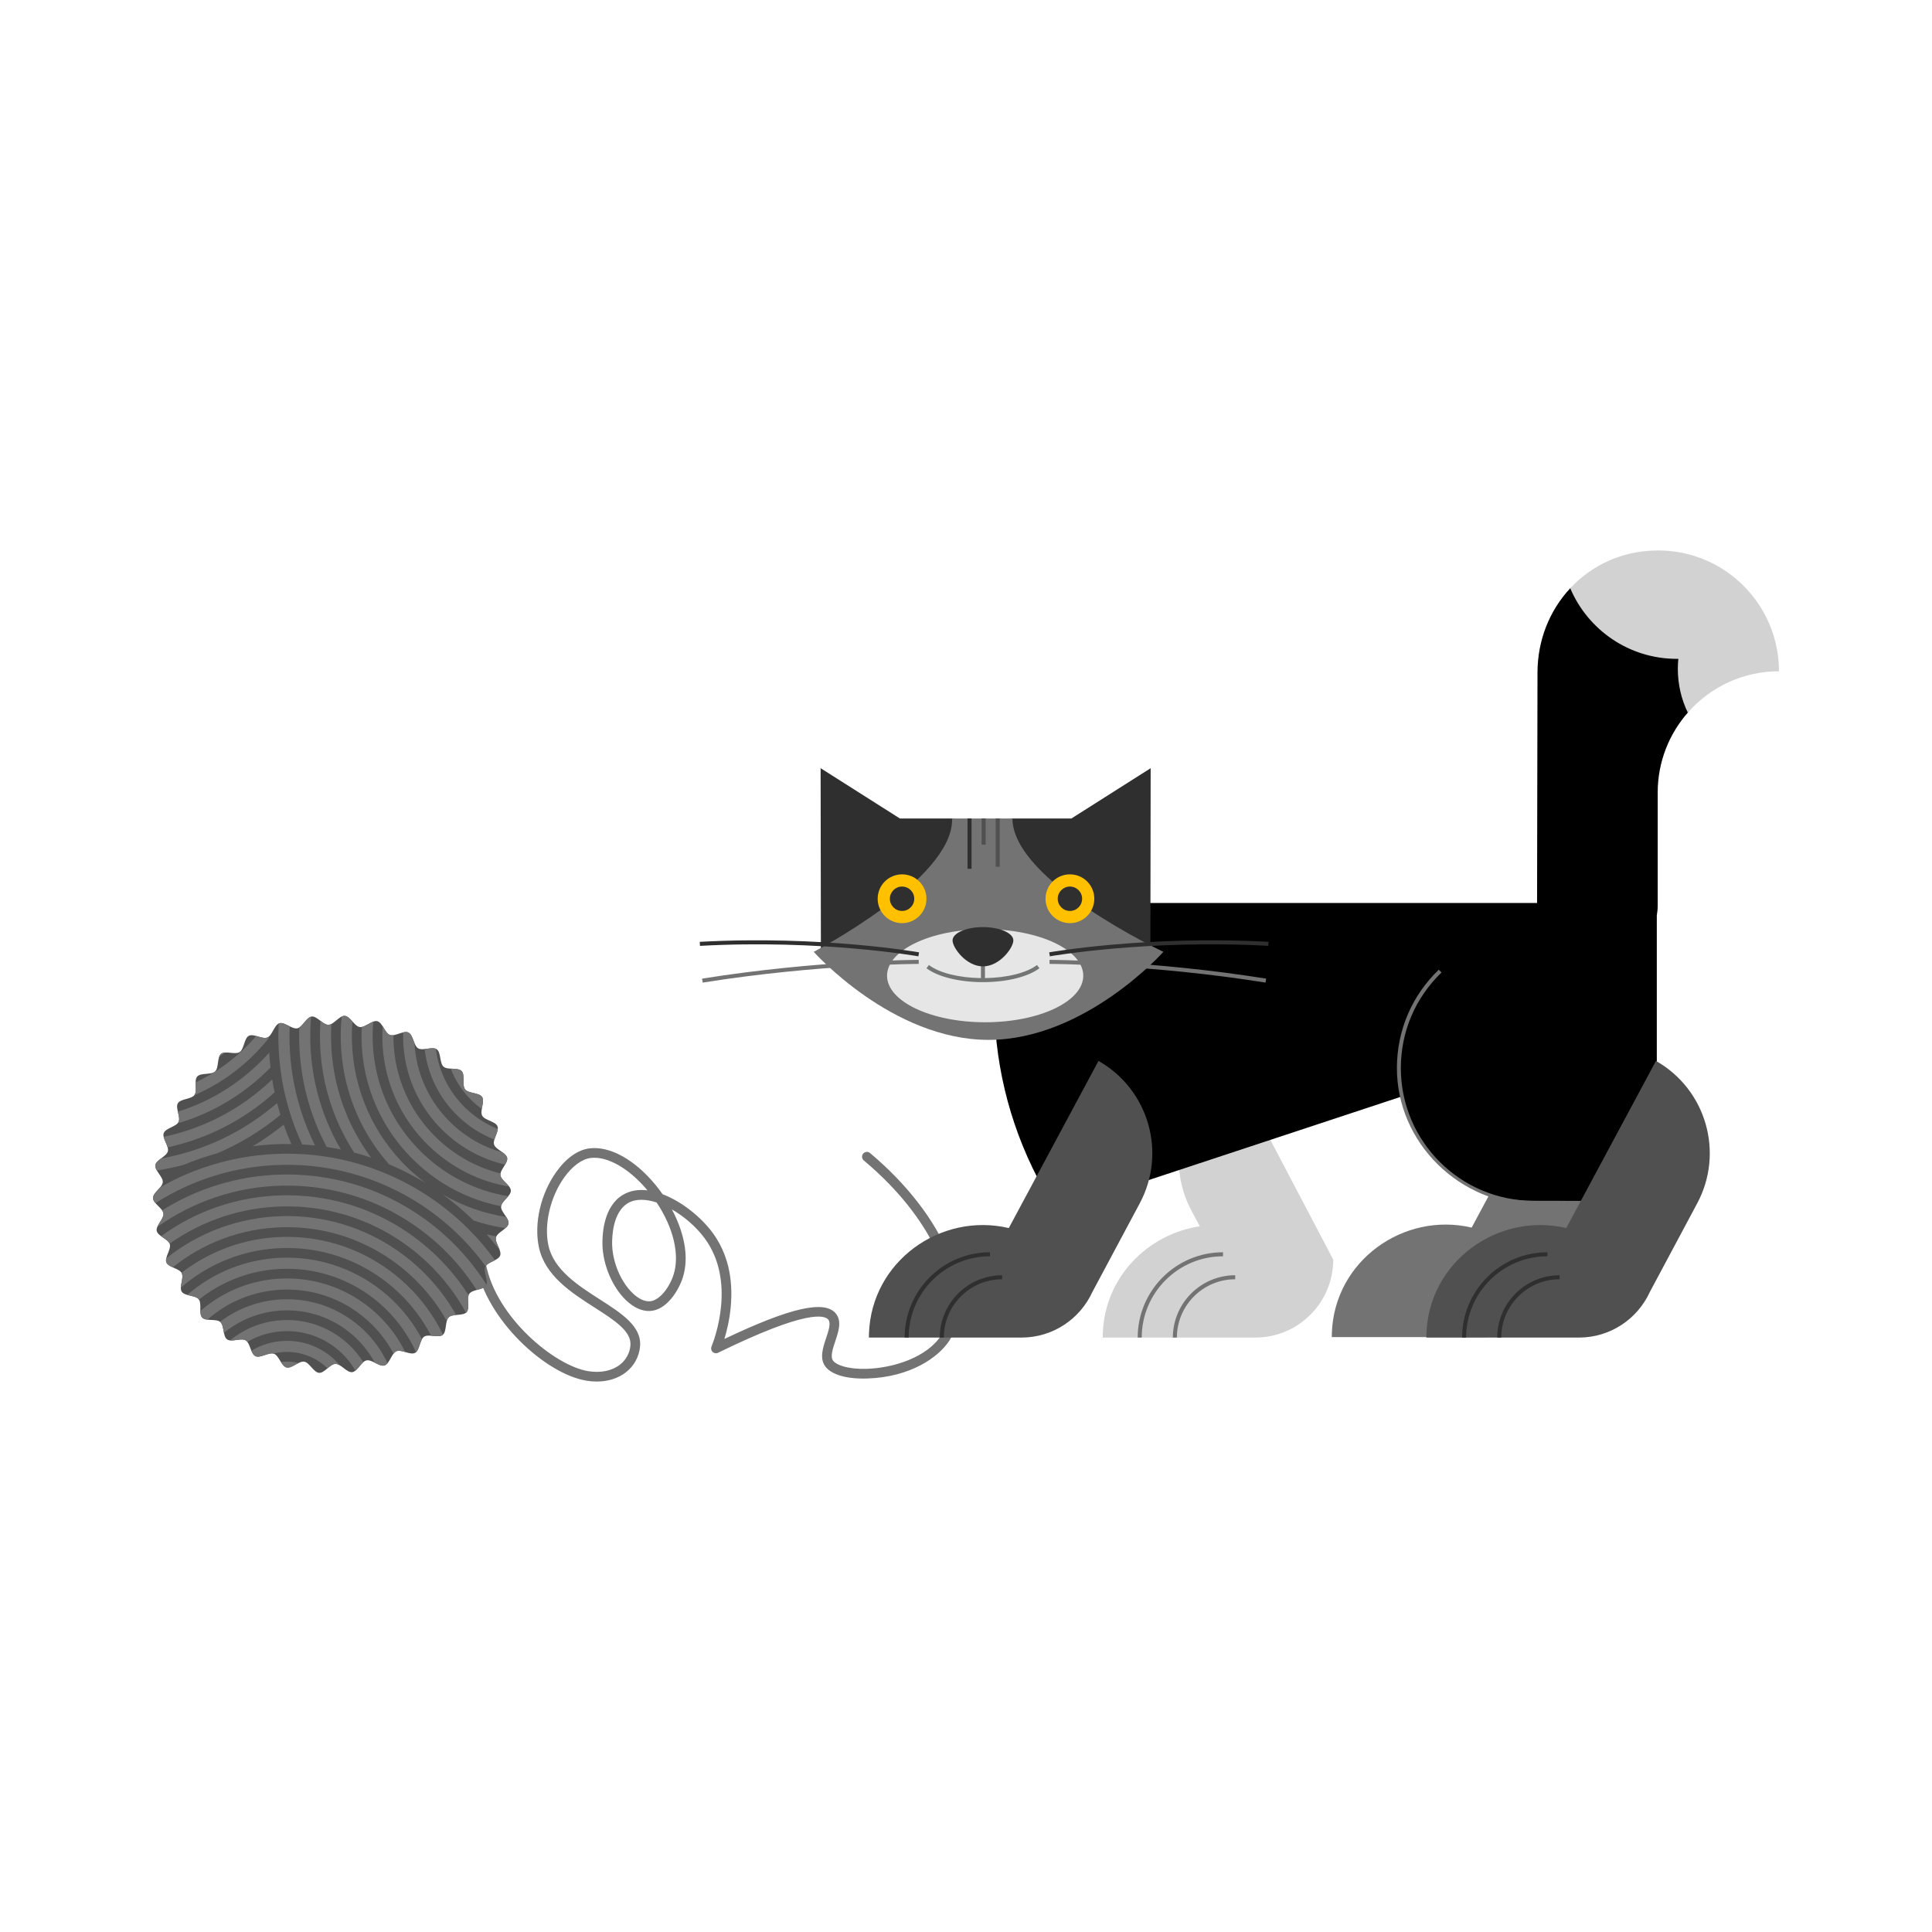 <svg viewBox="0 0 960 960" xmlns="http://www.w3.org/2000/svg" xmlns:xlink="http://www.w3.org/1999/xlink" id="62eee860-5edc-42a2-a234-f99772dc6171" overflow="hidden"><g><path d="M296.545 686.483C294.913 686.483 293.234 686.347 291.523 686.073 270.96 682.772 241.607 655.645 236.664 628.69 236.424 627.383 237.289 626.13 238.596 625.891 239.902 625.654 241.156 626.516 241.396 627.823 246.282 654.473 275.636 678.651 292.285 681.323 298.493 682.319 304.093 681.17 308.052 678.087 311.073 675.734 312.921 672.35 313.257 668.559 313.879 661.518 305.359 656.059 295.493 649.738 283.895 642.307 270.751 633.885 267.765 619.688 265.269 607.821 268.683 593.125 276.462 582.249 281.323 575.453 287.17 571.322 292.927 570.617 303.001 569.39 315.205 576.098 325.572 588.577 326.81 590.067 328.045 591.687 329.245 593.411 338.919 597.071 348.423 604.91 353.939 612.338 361.391 622.374 364.469 634.889 363.086 649.537 362.485 655.897 361.143 661.406 359.951 665.323 392.773 649.673 409.956 645.819 415.404 652.791 418.342 656.551 416.67 661.562 415.053 666.409 413.79 670.196 412.483 674.113 413.944 676.095 415.591 678.329 421.422 680.446 430.736 680.161 444.069 679.743 460.68 674.419 467.736 663.469 478.966 646.042 467.627 608.79 429.213 576.615 428.195 575.762 428.061 574.245 428.913 573.227 429.765 572.209 431.283 572.073 432.301 572.928 450.48 588.154 464.4 606.132 471.497 623.549 478.413 640.522 478.513 655.625 471.779 666.075 466.436 674.367 452.52 684.29 430.887 684.97 420.713 685.287 413.127 683.095 410.071 678.95 407.129 674.958 408.914 669.608 410.488 664.887 411.703 661.245 412.959 657.479 411.611 655.754 409.842 653.489 400.961 650.557 356.814 672.183 355.917 672.621 354.842 672.461 354.113 671.78 353.384 671.098 353.152 670.036 353.53 669.112 354.86 665.862 366.065 636.739 350.075 615.207 345.916 609.607 340.011 604.474 333.857 600.952 339.396 611.348 342.765 623.784 339.3 634.748 337.225 641.313 331.126 651.173 322.83 651.427 318.933 651.551 314.886 649.715 311.12 646.13 304.27 639.61 299.54 628.433 299.351 618.317 299.25 612.794 300.039 599.349 309.526 593.705 313.174 591.536 317.365 590.944 321.73 591.484 312.582 580.542 301.782 574.374 293.508 575.392 289.168 575.923 284.38 579.442 280.372 585.047 273.448 594.728 270.272 608.251 272.47 618.698 275.041 630.923 287.284 638.767 298.085 645.688 308.802 652.555 318.925 659.04 318.046 668.984 317.592 674.12 315.091 678.701 311.005 681.883 307.125 684.907 302.107 686.483 296.545 686.483ZM318.689 596.164C316.204 596.164 313.925 596.687 311.99 597.839 304.465 602.315 304.098 614.573 304.165 618.223 304.331 627.14 308.461 636.952 314.441 642.644 317.255 645.322 320.106 646.693 322.687 646.617 327.63 646.466 332.685 639.725 334.717 633.296 337.854 623.369 334.549 609.863 326.258 597.505 323.626 596.642 321.063 596.164 318.689 596.164Z" fill="#737373"/><path d="M76.03 595.306C75.974 592.612 80.699 590.06 80.885 587.424 81.075 584.741 76.761 581.548 77.19 578.936 77.626 576.286 82.738 574.645 83.409 572.08 84.088 569.486 80.438 565.551 81.346 563.056 82.262 560.54 87.59 559.872 88.727 557.47 89.871 555.052 87.011 550.51 88.367 548.221 89.729 545.922 95.088 546.246 96.65 544.089 98.216 541.927 96.237 536.937 97.992 534.93 99.749 532.922 104.958 534.221 106.891 532.383 108.823 530.546 107.788 525.278 109.884 523.624 111.974 521.974 116.858 524.203 119.099 522.747 121.33 521.298 121.28 515.929 123.648 514.685 126.001 513.449 130.39 516.539 132.866 515.52 135.321 514.509 136.262 509.223 138.826 508.437 141.36 507.66 145.102 511.508 147.731 510.963 150.323 510.426 152.224 505.404 154.897 505.104 157.523 504.809 160.494 509.278 163.188 509.222 165.882 509.166 168.666 504.577 171.302 504.764 173.985 504.954 176.093 509.892 178.705 510.322 181.355 510.758 184.934 506.758 187.498 507.429 190.092 508.108 191.252 513.351 193.746 514.259 196.262 515.175 200.52 511.906 202.922 513.044 205.34 514.188 205.511 519.555 207.801 520.911 210.1 522.273 214.887 519.843 217.044 521.405 219.206 522.971 218.391 528.278 220.397 530.033 222.405 531.79 227.556 530.276 229.394 532.21 231.231 534.142 229.46 539.21 231.114 541.305 232.764 543.395 238.105 542.85 239.561 545.091 241.01 547.322 238.34 551.979 239.584 554.347 240.82 556.7 246.17 557.147 247.19 559.623 248.201 562.078 244.717 566.161 245.503 568.724 246.28 571.258 251.456 572.687 252.001 575.316 252.538 577.908 248.36 581.277 248.661 583.949 248.956 586.575 253.782 588.929 253.838 591.622 253.894 594.316 249.169 596.868 248.983 599.504 248.793 602.187 253.107 605.38 252.678 607.992 252.242 610.642 247.13 612.283 246.459 614.848 245.78 617.442 249.43 621.377 248.522 623.872 247.606 626.388 242.278 627.056 241.141 629.458 239.997 631.876 242.857 636.418 241.501 638.707 240.139 641.006 234.78 640.682 233.218 642.839 231.652 645.001 233.631 649.991 231.876 651.998 230.119 654.006 224.91 652.707 222.977 654.545 221.045 656.382 222.08 661.65 219.984 663.304 217.894 664.954 213.01 662.725 210.769 664.181 208.538 665.63 208.588 670.999 206.22 672.243 203.867 673.478 199.478 670.389 197.002 671.408 194.547 672.419 193.606 677.705 191.042 678.491 188.508 679.268 184.766 675.42 182.137 675.965 179.545 676.502 177.644 681.524 174.971 681.824 172.345 682.119 169.374 677.65 166.68 677.705 163.986 677.761 161.202 682.35 158.566 682.163 155.883 681.973 153.775 677.035 151.163 676.605 148.513 676.169 144.934 680.169 142.37 679.498 139.776 678.819 138.616 673.576 136.122 672.668 133.606 671.752 129.348 675.021 126.946 673.883 124.528 672.739 124.357 667.372 122.067 666.016 119.768 664.654 114.981 667.084 112.824 665.522 110.662 663.956 111.477 658.649 109.471 656.894 107.463 655.137 102.312 656.651 100.474 654.717 98.637 652.785 100.408 647.717 98.754 645.622 97.104 643.532 91.762 644.077 90.307 641.836 88.858 639.605 91.528 634.948 90.284 632.58 89.048 630.227 83.698 629.78 82.678 627.304 81.667 624.849 85.151 620.766 84.365 618.203 83.588 615.669 78.412 614.24 77.867 611.611 77.33 609.019 81.508 605.65 81.207 602.978 80.912 600.354 76.086 598 76.03 595.306Z" fill="#505050"/><g><path d="M91.372 578.78C96.733 576.52 102.277 574.609 107.974 573.063 119.236 568.285 129.792 561.87 139.349 553.942 138.756 552.012 138.208 550.067 137.703 548.106 121.162 562.392 101.329 571.833 79.956 575.671 79.954 575.671 79.953 575.672 79.952 575.673 78.63 576.672 77.395 577.693 77.19 578.937 77.052 579.776 77.407 580.677 77.942 581.6 77.944 581.604 77.948 581.606 77.952 581.605 82.492 580.9 86.971 579.959 91.372 578.78Z" fill="#737373"/><path d="M136.451 542.801C135.997 540.676 135.594 538.534 135.244 536.38 120.102 550.872 101.529 560.634 81.331 564.877 81.326 564.878 81.322 564.883 81.323 564.889 81.69 566.532 82.826 568.42 83.291 570.102 83.292 570.107 83.297 570.11 83.303 570.109 103.036 565.813 121.267 556.487 136.451 542.801Z" fill="#737373"/><path d="M88.24 558.19C105.597 553.126 121.435 543.678 134.41 530.438 134.125 527.992 133.912 525.529 133.761 523.053 132.938 523.975 132.103 524.889 131.242 525.785 119.218 538.318 104.519 547.357 88.382 552.376 88.377 552.378 88.374 552.383 88.375 552.388 88.798 554.242 89.345 556.164 88.728 557.469 88.608 557.722 88.435 557.954 88.231 558.173 88.217 558.188 88.221 558.195 88.24 558.19Z" fill="#737373"/><path d="M133.527 515.902C133.525 515.65 133.522 515.397 133.521 515.146 133.521 515.138 133.512 515.133 133.505 515.138 133.306 515.293 133.1 515.429 132.878 515.52 131.414 516.123 129.282 515.291 127.296 514.764 127.292 514.763 127.288 514.764 127.286 514.767 126.16 516.08 125.005 517.375 123.798 518.633 116.046 526.713 107.025 533.156 97.209 537.829 97.206 537.831 97.203 537.834 97.203 537.838 97.176 539.904 97.604 542.335 96.82 543.799 96.773 543.887 96.604 544.114 96.532 544.206 96.519 544.223 96.524 544.23 96.544 544.221 108.145 539.191 118.764 531.854 127.782 522.455 129.806 520.346 131.719 518.156 133.527 515.902Z" fill="#737373"/><path d="M109.873 523.614C109.391 523.994 109.067 524.578 108.844 525.258 108.841 525.267 108.852 525.275 108.86 525.27 109.854 524.543 110.848 523.789 111.813 523.016 111.821 523.01 111.816 522.997 111.806 522.998 111.049 523.046 110.378 523.215 109.873 523.614Z" fill="#737373"/><path d="M138.34 517.553C138.398 520.293 138.55 523.016 138.777 525.723 138.869 526.812 138.973 527.898 139.092 528.981 139.207 530.026 139.334 531.069 139.474 532.109 139.781 534.389 140.145 536.656 140.571 538.905 140.749 539.841 140.938 540.774 141.137 541.704 141.333 542.623 141.54 543.538 141.756 544.451 142.236 546.483 142.766 548.498 143.344 550.498 143.588 551.343 143.842 552.185 144.104 553.023 144.365 553.86 144.634 554.694 144.912 555.525 146.412 560.002 148.155 564.387 150.145 568.661 152.284 568.781 154.41 568.953 156.522 569.175 153.68 563.466 151.303 557.537 149.396 551.438 149.127 550.576 148.866 549.711 148.616 548.843 148.363 547.966 148.12 547.086 147.887 546.203 147.332 544.099 146.834 541.977 146.391 539.838 146.191 538.87 146.002 537.899 145.825 536.924 145.643 535.924 145.474 534.92 145.317 533.913 144.937 531.474 144.62 529.017 144.386 526.543 144.276 525.378 144.186 524.209 144.108 523.037 144.027 521.808 143.968 520.576 143.923 519.34 143.9 518.692 143.873 518.045 143.859 517.396 143.807 514.903 143.84 512.428 143.938 509.968 143.938 509.964 143.937 509.961 143.933 509.959 143.814 509.9 142.25 509.103 141.543 508.814 140.616 508.435 139.727 508.217 138.949 508.401 138.829 508.429 138.593 508.516 138.475 508.586 138.472 508.588 138.47 508.591 138.47 508.594 138.46 508.793 138.453 508.992 138.445 509.19 138.382 510.636 138.339 512.088 138.324 513.545 138.311 514.862 138.311 516.183 138.339 517.508 138.339 517.524 138.34 517.538 138.34 517.553Z" fill="#737373"/><path d="M148.799 520.82C148.937 523.57 149.164 526.302 149.489 529.012 149.619 530.101 149.768 531.185 149.929 532.267 150.084 533.311 150.254 534.352 150.436 535.39 150.833 537.65 151.296 539.892 151.823 542.114 152.043 543.043 152.275 543.969 152.517 544.892 152.755 545.797 153.004 546.698 153.264 547.596 155.504 555.346 158.535 562.821 162.322 569.921 164.686 570.275 167.031 570.689 169.353 571.168 164.163 562.308 160.239 552.776 157.681 542.798 157.436 541.842 157.203 540.883 156.983 539.919 156.759 538.935 156.546 537.948 156.348 536.957 155.863 534.53 155.461 532.08 155.137 529.61 154.985 528.449 154.848 527.285 154.731 526.116 154.609 524.893 154.505 523.666 154.422 522.435 154.305 520.692 154.225 518.94 154.189 517.182 154.157 515.65 154.165 514.126 154.195 512.607 154.231 510.812 154.309 509.026 154.429 507.252 154.476 506.562 154.527 505.862 154.586 505.175 154.587 505.167 154.581 505.162 154.573 505.164 153.433 505.458 152.425 506.581 151.434 507.763 150.551 508.818 149.679 509.917 148.732 510.528 148.729 510.53 148.728 510.533 148.728 510.536 148.705 511.157 148.689 511.781 148.677 512.404 148.647 513.861 148.64 515.323 148.665 516.792 148.668 516.96 148.666 517.128 148.669 517.296 148.693 518.474 148.74 519.648 148.799 520.82Z" fill="#737373"/><path d="M246.457 614.847C246.499 614.687 246.558 614.532 246.632 614.379 246.635 614.373 246.631 614.366 246.625 614.365 245.014 614.058 243.413 613.713 241.824 613.329 243.767 615.531 245.639 617.795 247.434 620.124 247.727 620.504 248.023 620.889 248.312 621.272 248.333 621.299 248.341 621.295 248.33 621.263 248.214 620.916 248.074 620.56 247.924 620.203 247.139 618.33 246.061 616.361 246.457 614.847Z" fill="#737373"/><path d="M159.085 519.736C159.146 521.086 159.239 522.43 159.349 523.77 159.574 526.507 159.902 529.222 160.33 531.91 160.501 532.982 160.684 534.051 160.887 535.114 161.085 536.15 161.295 537.182 161.523 538.209 164.25 550.509 169.13 562.155 175.948 572.703 178.811 573.45 181.634 574.296 184.42 575.226 174.985 562.56 168.689 547.932 165.991 532.315 165.792 531.164 165.615 530.007 165.456 528.846 165.29 527.635 165.145 526.418 165.021 525.197 164.746 522.476 164.573 519.732 164.516 516.967 164.505 516.452 164.507 515.941 164.504 515.428 164.494 513.636 164.53 511.855 164.612 510.085 164.632 509.658 164.651 509.231 164.676 508.805 164.677 508.796 164.67 508.791 164.662 508.796 164.168 509.05 163.675 509.212 163.185 509.222 162.939 509.227 162.689 509.184 162.439 509.12 161.401 508.857 160.331 508.075 159.263 507.262 159.255 507.256 159.248 507.259 159.247 507.269 159.058 509.94 158.969 512.637 158.982 515.356 158.985 515.93 158.984 516.504 158.996 517.08 159.016 517.969 159.046 518.853 159.085 519.736Z" fill="#737373"/><path d="M219.869 593.416C225.347 597.37 230.51 601.736 235.32 606.465 240.455 608.17 245.745 609.443 251.146 610.261 251.149 610.261 251.152 610.261 251.154 610.259 251.935 609.563 252.539 608.828 252.676 607.993 252.844 606.969 252.282 605.856 251.55 604.72 251.548 604.718 251.546 604.716 251.543 604.716 240.316 602.956 229.605 599.132 219.869 593.416Z" fill="#737373"/><path d="M169.367 518.052C169.414 519.497 169.492 520.937 169.601 522.37 169.704 523.714 169.83 525.055 169.987 526.387 172.289 545.83 180.378 563.887 193.32 578.564 199.645 581.2 205.731 584.306 211.523 587.854 208.5 585.597 205.585 583.161 202.822 580.511 185.635 564.023 175.711 541.861 174.902 517.976 174.888 517.568 174.855 517.163 174.847 516.754 174.819 515.399 174.827 514.051 174.858 512.709 174.898 510.98 174.982 509.262 175.119 507.557 175.119 507.554 175.118 507.552 175.116 507.549 175.013 507.435 174.909 507.323 174.806 507.209 173.69 505.986 172.559 504.853 171.301 504.764 170.807 504.729 170.308 504.862 169.806 505.101 169.803 505.103 169.801 505.106 169.8 505.109 169.41 508.969 169.245 512.892 169.327 516.867 169.336 517.263 169.354 517.657 169.367 518.052Z" fill="#737373"/><path d="M206.149 577.034C218.175 588.572 232.971 596.218 248.994 599.373 249 599.374 249.005 599.37 249.006 599.365 249.223 597.703 251.168 596.072 252.527 594.417 252.532 594.411 252.528 594.402 252.521 594.401 236.568 591.77 221.825 584.419 209.978 573.055 194.502 558.209 185.626 538.148 185.179 516.54 185.117 513.538 185.234 510.574 185.495 507.65 185.496 507.643 185.489 507.637 185.482 507.64 183.631 508.306 181.567 509.941 179.77 510.289 179.766 510.29 179.762 510.294 179.762 510.298 179.652 512.399 179.615 514.519 179.659 516.655 180.135 539.704 189.583 561.141 206.149 577.034Z" fill="#737373"/><path d="M252.985 589.609C253 589.611 253.004 589.604 252.996 589.592 251.587 587.694 248.878 585.896 248.659 583.948 248.628 583.671 248.654 583.384 248.709 583.093 248.71 583.088 248.707 583.083 248.702 583.082 236.91 580.144 226.068 574.172 217.131 565.599 203.659 552.677 195.898 535.189 195.507 516.326 195.493 515.67 195.511 515.022 195.516 514.37 195.516 514.364 195.511 514.359 195.505 514.36 194.866 514.453 194.267 514.449 193.746 514.259 192.279 513.725 191.273 511.695 190.166 509.972 190.157 509.958 190.148 509.96 190.147 509.977 190.01 512.111 189.942 514.263 189.987 516.439 190.408 536.741 198.738 555.605 213.302 569.577 224.37 580.197 238.114 587.09 252.985 589.609Z" fill="#737373"/><path d="M250.972 578.681C250.976 578.682 250.981 578.68 250.983 578.676 251.68 577.495 252.213 576.343 252 575.315 251.79 574.302 250.892 573.468 249.824 572.68 249.823 572.679 249.822 572.679 249.821 572.678 240.293 570.055 231.544 565.104 224.286 558.143 213.324 547.628 206.782 533.534 205.934 518.231 205.934 518.23 205.934 518.229 205.933 518.228 205.09 516.203 204.46 513.77 202.923 513.043 202.198 512.7 201.304 512.761 200.34 512.984 200.336 512.985 200.332 512.989 200.332 512.994 200.302 514.066 200.295 515.143 200.317 516.226 200.681 533.78 207.893 550.07 220.455 562.122 229.067 570.384 239.565 576.05 250.972 578.681Z" fill="#737373"/><path d="M245.671 566.238C246.183 564.498 247.217 562.574 247.352 560.977 247.352 560.973 247.35 560.968 247.346 560.967 241.478 558.616 236.085 555.143 231.439 550.688 223.228 542.813 217.982 532.478 216.555 521.144 216.555 521.14 216.552 521.137 216.549 521.136 215.125 520.544 212.969 521.063 211.017 521.268 211.011 521.269 211.008 521.274 211.008 521.279 212.481 534.05 218.311 545.747 227.607 554.666 232.882 559.726 239.004 563.637 245.657 566.246 245.663 566.247 245.669 566.244 245.671 566.238Z" fill="#737373"/><path d="M239.381 551.076C239.387 551.08 239.396 551.077 239.397 551.07 239.742 548.903 240.481 546.508 239.561 545.091 238.105 542.85 232.764 543.396 231.114 541.305 229.46 539.209 231.231 534.141 229.394 532.21 228.302 531.062 226.044 531.128 223.968 531.004 223.961 531.004 223.955 531.011 223.958 531.018 226.303 537.098 229.97 542.614 234.761 547.21 236.221 548.61 237.769 549.895 239.381 551.076Z" fill="#737373"/><path d="M242.474 621.591C241.664 620.572 240.844 619.561 240.004 618.567 237.691 615.831 235.259 613.199 232.727 610.668 231.253 609.194 229.744 607.756 228.2 606.355 225.969 604.331 223.667 602.386 221.298 600.522 215.952 596.317 210.266 592.531 204.288 589.212 201.631 587.737 198.918 586.355 196.151 585.069 194.278 584.198 192.381 583.373 190.461 582.592 187.146 581.244 183.765 580.029 180.321 578.959 179.071 578.571 177.814 578.202 176.548 577.852 175.361 577.524 174.166 577.216 172.965 576.921 170.466 576.308 167.94 575.766 165.387 575.303 164.369 575.118 163.348 574.947 162.322 574.787 161.305 574.628 160.283 574.482 159.259 574.348 157.059 574.06 154.843 573.826 152.611 573.652 151.693 573.58 150.771 573.522 149.848 573.47 148.921 573.418 147.99 573.378 147.058 573.346 145.596 573.296 144.13 573.262 142.656 573.262 141.763 573.262 140.874 573.271 139.977 573.29 129.468 573.508 119.281 575.007 109.555 577.62 103.845 579.154 98.295 581.07 92.934 583.346 88.349 585.294 83.899 587.496 79.608 589.946 79.607 589.947 79.606 589.947 79.605 589.948 78.152 591.716 75.992 593.478 76.03 595.305 76.048 596.167 76.556 596.994 77.246 597.806 77.249 597.81 77.255 597.811 77.259 597.808 95.473 586.201 116.977 579.289 140.09 578.81 143.431 578.74 146.743 578.811 150.023 579.008 150.998 579.067 151.97 579.135 152.939 579.216 153.911 579.298 154.88 579.389 155.846 579.494 158.232 579.752 160.597 580.086 162.942 580.481 164.045 580.667 165.143 580.868 166.237 581.083 167.364 581.305 168.486 581.542 169.602 581.795 172.508 582.454 175.376 583.218 178.201 584.082 179.63 584.519 181.05 584.977 182.457 585.465 184.064 586.023 185.656 586.613 187.232 587.236 193.619 589.757 199.748 592.803 205.564 596.323 208.552 598.131 211.455 600.065 214.27 602.115 218.752 605.38 223.012 608.938 227.008 612.772 227.927 613.654 228.827 614.555 229.718 615.465 230.894 616.666 232.051 617.886 233.177 619.134 234.179 620.245 235.156 621.379 236.117 622.526 237.919 624.676 239.648 626.889 241.301 629.161 241.305 629.167 241.313 629.166 241.317 629.161 242.157 627.879 244.215 627.1 245.944 626.181 245.949 626.178 245.951 626.171 245.947 626.166 245.548 625.615 245.143 625.069 244.735 624.525 243.996 623.537 243.242 622.558 242.474 621.591Z" fill="#737373"/><path d="M236.55 630.814C235.769 629.768 234.967 628.739 234.153 627.721 231.905 624.909 229.531 622.203 227.038 619.611 225.936 618.465 224.816 617.337 223.669 616.237 223.302 615.885 222.927 615.541 222.556 615.194 220.35 613.131 218.067 611.151 215.708 609.263 210.327 604.956 204.561 601.119 198.475 597.804 195.779 596.335 193.022 594.969 190.206 593.711 188.313 592.866 186.397 592.065 184.453 591.319 181.105 590.034 177.684 588.902 174.199 587.925 172.939 587.572 171.671 587.241 170.395 586.929 169.194 586.636 167.986 586.363 166.772 586.107 164.252 585.576 161.704 585.126 159.129 584.761 158.104 584.615 157.075 584.485 156.043 584.366 155.026 584.249 154.006 584.146 152.982 584.056 149.576 583.756 146.132 583.595 142.652 583.595 141.832 583.595 141.014 583.603 140.19 583.62 118.291 584.074 97.9 590.546 80.56 601.42 80.555 601.423 80.554 601.429 80.557 601.434 80.903 601.942 81.148 602.455 81.207 602.979 81.435 605.005 79.095 607.429 78.18 609.613 78.172 609.631 78.179 609.636 78.195 609.625 95.803 597.137 117.177 589.62 140.304 589.141 145.925 589.023 151.458 589.329 156.877 590.023 157.985 590.165 159.09 590.32 160.188 590.495 161.326 590.676 162.456 590.879 163.582 591.094 166.505 591.652 169.388 592.325 172.228 593.108 173.668 593.504 175.098 593.925 176.514 594.378 178.133 594.895 179.738 595.445 181.325 596.034 187.779 598.428 193.954 601.411 199.793 604.909 202.836 606.731 205.786 608.695 208.634 610.791 212.577 613.692 216.33 616.841 219.859 620.227 221.252 621.564 222.608 622.939 223.931 624.346 225.081 625.569 226.207 626.816 227.302 628.09 228.28 629.228 229.23 630.388 230.162 631.565 231.995 633.879 233.744 636.264 235.393 638.722 235.893 639.468 236.385 640.221 236.868 640.979 236.87 640.983 236.875 640.984 236.879 640.983 238.08 640.644 239.338 640.389 240.275 639.876 240.808 639.585 241.225 639.17 241.499 638.708 241.577 638.577 241.64 638.44 241.692 638.295 241.693 638.292 241.693 638.289 241.691 638.286 240.737 636.778 239.744 635.29 238.724 633.829 238.014 632.813 237.291 631.806 236.55 630.814Z" fill="#737373"/><path d="M232.398 642.93C231.726 641.891 231.037 640.865 230.331 639.851 229.591 638.788 228.832 637.739 228.055 636.705 225.894 633.83 223.591 631.071 221.158 628.431 219.738 626.891 218.277 625.39 216.771 623.936 216.687 623.855 216.606 623.772 216.521 623.691 214.431 621.686 212.255 619.771 210.009 617.941 204.641 613.566 198.848 609.702 192.701 606.424 190.013 604.991 187.256 603.672 184.44 602.468 182.537 601.655 180.608 600.892 178.651 600.189 175.284 598.978 171.842 597.932 168.333 597.061 167.07 596.748 165.797 596.461 164.518 596.193 163.309 595.94 162.096 595.702 160.873 595.49 154.945 594.464 148.855 593.929 142.649 593.929 141.901 593.929 141.155 593.936 140.404 593.952 117.858 594.42 97.061 601.88 80.039 614.23 80.033 614.234 80.033 614.242 80.039 614.246 81.655 615.439 83.652 616.529 84.264 617.967 84.266 617.973 84.273 617.975 84.279 617.971 100.242 606.685 119.595 599.905 140.519 599.472 149.47 599.284 158.18 600.275 166.505 602.295 167.945 602.645 169.375 603.021 170.791 603.432 172.413 603.902 174.018 604.413 175.606 604.961 182.058 607.19 188.222 610.06 194.024 613.492 197.124 615.325 200.121 617.319 203.002 619.465 206.406 622 209.652 624.741 212.713 627.679 214.529 629.421 216.278 631.231 217.96 633.103 219.072 634.339 220.152 635.603 221.203 636.894 222.149 638.056 223.072 639.237 223.967 640.44 226.759 644.196 229.293 648.154 231.552 652.283 231.555 652.288 231.562 652.29 231.567 652.286 231.678 652.198 231.784 652.105 231.876 652 233.447 650.205 232.034 646.026 232.84 643.616 232.841 643.613 232.841 643.61 232.839 643.608 232.693 643.379 232.544 643.155 232.398 642.93Z" fill="#737373"/><path d="M210.834 632.577C210.352 632.095 209.866 631.615 209.374 631.142 207.719 629.555 206.007 628.027 204.244 626.56 198.933 622.141 193.145 618.289 186.978 615.081 184.316 613.697 181.584 612.433 178.788 611.298 176.896 610.53 174.976 609.82 173.028 609.172 163.457 605.984 153.239 604.258 142.647 604.258 141.971 604.258 141.297 604.265 140.618 604.279 118.704 604.733 98.608 612.5 82.623 625.231 82.621 625.232 82.62 625.235 82.619 625.237 82.453 625.994 82.427 626.699 82.677 627.305 83.126 628.395 84.414 629.092 85.821 629.731 85.824 629.733 85.828 629.732 85.831 629.73 100.953 617.608 119.987 610.229 140.731 609.8 157.993 609.437 174.275 613.935 188.252 622.075 191.402 623.91 194.435 625.929 197.336 628.12 200.213 630.293 202.96 632.633 205.561 635.129 212.035 641.34 217.583 648.491 221.998 656.357 222.004 656.368 222.013 656.367 222.016 656.355 222.222 655.621 222.512 654.984 222.973 654.546 223.787 653.772 225.184 653.555 226.658 653.412 226.666 653.411 226.67 653.404 226.666 653.397 223.371 647.572 219.487 642.124 215.096 637.13 213.724 635.568 212.304 634.048 210.834 632.577Z" fill="#737373"/><path d="M142.644 614.591C142.04 614.591 141.438 614.597 140.832 614.61 121.791 615.004 104.284 621.586 90.193 632.429 90.189 632.432 90.188 632.438 90.191 632.443 90.221 632.49 90.258 632.534 90.283 632.582 91.216 634.359 89.946 637.426 89.867 639.789 89.867 639.802 89.874 639.805 89.884 639.797 103.661 627.854 121.46 620.535 140.947 620.131 163.095 619.665 183.446 628.221 198.415 642.583 204.783 648.693 210.128 655.827 214.219 663.705 214.221 663.708 214.224 663.71 214.227 663.71 216.36 663.871 218.698 664.32 219.983 663.306 220.031 663.268 220.07 663.22 220.114 663.178 220.117 663.175 220.118 663.17 220.116 663.167 215.628 653.946 209.559 645.63 202.227 638.598 186.674 623.679 165.638 614.591 142.644 614.591Z" fill="#737373"/><path d="M195.078 646.048C181.377 632.907 162.862 624.923 142.641 624.923 142.109 624.923 141.58 624.928 141.046 624.94 122.721 625.32 105.994 632.204 93.051 643.414 93.043 643.421 93.045 643.429 93.055 643.431 95.122 644.02 97.643 644.283 98.717 645.58 98.728 645.594 98.808 645.714 98.844 645.769 98.847 645.774 98.853 645.774 98.857 645.771 110.549 636.44 125.211 630.791 141.159 630.46 160.445 630.053 178.191 637.492 191.264 650.034 197.731 656.239 202.991 663.641 206.71 671.87 206.713 671.876 206.721 671.878 206.726 671.873 208.19 670.54 208.581 667.377 209.68 665.433 209.682 665.43 209.682 665.427 209.68 665.424 205.866 658.206 200.933 651.664 195.078 646.048Z" fill="#737373"/><path d="M142.638 635.255C142.179 635.255 141.721 635.26 141.26 635.269 125.328 635.6 110.784 641.624 99.559 651.446 99.557 651.448 99.555 651.451 99.556 651.454 99.596 652.773 99.768 653.977 100.473 654.719 101.059 655.336 101.985 655.6 103.036 655.734 103.039 655.734 103.042 655.734 103.044 655.732 113.371 646.636 126.749 641.093 141.375 640.79 157.799 640.443 172.941 646.763 184.117 657.486 188.702 661.885 192.559 666.991 195.555 672.606 195.558 672.612 195.567 672.613 195.571 672.607 195.997 672.065 196.461 671.63 197 671.409 198.161 670.931 199.742 671.357 201.337 671.816 201.349 671.819 201.354 671.813 201.349 671.802 197.96 664.949 193.412 658.76 187.93 653.502 176.081 642.135 160.087 635.255 142.638 635.255Z" fill="#737373"/><path d="M142.636 645.587C142.249 645.587 141.863 645.591 141.474 645.599 129.441 645.848 118.339 649.957 109.342 656.788 109.337 656.792 109.337 656.8 109.342 656.804 109.384 656.835 109.431 656.861 109.47 656.895 110.665 657.941 110.861 660.243 111.279 662.268 111.281 662.275 111.289 662.278 111.295 662.274 119.651 655.453 130.17 651.356 141.589 651.119 155.151 650.831 167.688 656.034 176.968 664.937 180.682 668.5 183.812 672.616 186.264 677.132 186.265 677.134 186.266 677.135 186.268 677.136 187.968 677.991 189.679 678.909 191.041 678.491 191.617 678.314 192.109 677.903 192.557 677.371 192.56 677.368 192.56 677.364 192.558 677.36 189.663 671.198 185.667 665.639 180.782 660.954 170.784 651.363 157.311 645.587 142.636 645.587Z" fill="#737373"/><path d="M142.633 655.919C142.318 655.919 142.004 655.922 141.688 655.928 131.355 656.142 121.851 659.858 114.313 666.017 114.306 666.023 114.309 666.034 114.318 666.035 116.724 666.292 120.208 664.916 122.066 666.017 122.37 666.197 122.635 666.452 122.874 666.754 122.877 666.758 122.882 666.759 122.887 666.756 128.505 663.483 134.957 661.589 141.803 661.447 152.503 661.219 162.435 665.302 169.82 672.387 172.487 674.946 174.772 677.862 176.619 681.036 176.622 681.041 176.629 681.043 176.634 681.039 177.99 679.952 179.202 678.014 180.533 676.858 180.537 676.855 180.537 676.849 180.535 676.845 178.587 673.765 176.27 670.931 173.636 668.404 165.487 660.591 154.536 655.919 142.633 655.919Z" fill="#737373"/><path d="M142.63 666.25C142.387 666.25 142.146 666.252 141.902 666.258 135.728 666.386 129.927 668.141 124.912 671.152 124.908 671.155 124.906 671.16 124.908 671.165 125.421 672.382 126.017 673.445 126.945 673.884 129.249 674.974 133.254 672.024 135.798 672.587 137.807 672.103 139.887 671.822 142.017 671.778 149.523 671.617 156.562 674.329 161.965 679.185 162.193 679.39 162.67 679.843 162.733 679.904 162.737 679.908 162.742 679.908 162.746 679.904 164.06 678.813 165.38 677.732 166.679 677.705 167.408 677.69 168.158 678.011 168.916 678.476 168.945 678.494 168.951 678.488 168.929 678.461 168.16 677.555 167.348 676.684 166.487 675.859 160.19 669.819 151.76 666.25 142.63 666.25Z" fill="#737373"/><path d="M142.116 676.588C141.267 676.605 140.427 676.669 139.599 676.772 139.592 676.773 139.588 676.781 139.592 676.787 140.399 678.064 141.251 679.206 142.369 679.499 144.097 679.951 146.284 678.286 148.338 677.283 148.346 677.279 148.345 677.267 148.336 677.264 146.495 676.817 144.583 676.583 142.628 676.583 142.457 676.582 142.287 676.584 142.116 676.588Z" fill="#737373"/><path d="M139.876 568.481C135.029 568.582 130.251 568.95 125.548 569.559 130.906 566.377 136.052 562.797 140.956 558.845 142.102 562.108 143.378 565.321 144.777 568.479 143.149 568.453 141.517 568.447 139.876 568.481Z" fill="#737373"/></g></g><path d="M775.834 526.937 775.834 526.937 731.262 609.983C697.351 602.04 663.003 626.591 661.793 662.383 661.77 663.053 661.759 663.725 661.759 664.4L737.546 664.4C753.209 664.4 766.692 655.101 772.801 641.728L796.256 597.841C809.872 572.585 800.797 541.08 775.834 526.937Z" fill="#737373"/><g><path d="M662.468 625.881 662.468 625.881C662.468 625.879 662.471 625.877 662.47 625.875L612.507 530.771 612.507 530.771C587.544 544.914 578.469 576.42 592.085 601.675L596.182 609.341C570.484 613.172 548.926 634.396 547.973 662.616 547.95 663.286 547.939 663.958 547.939 664.633L623.726 664.633C645.125 664.633 662.472 647.288 662.476 625.89 662.475 625.886 662.472 625.882 662.468 625.881Z" fill="#D2D2D2"/><path d="M567.316 664.633 565.316 664.633C565.316 641.26 584.331 622.245 607.704 622.245L607.704 624.245C585.434 624.245 567.316 642.363 567.316 664.633Z" fill="#737373"/><path d="M584.789 664.633 582.789 664.633C582.789 647.556 596.682 633.662 613.76 633.662L613.76 635.662C597.785 635.663 584.789 648.659 584.789 664.633Z" fill="#737373"/></g><path d="M843.629 297.483C827.229 277.683 801.429 281.683 780.239 292.296 770.098 303.181 763.971 317.938 763.971 334.267L763.762 448.697 494.76 448.697 494.087 494.358C493.619 526.134 501.067 557.528 515.76 585.707L569.76 586.707 697.054 544.659C703.058 574.352 729.297 596.707 760.76 596.707L822.76 596.707 822.76 550.68 823.26 550.705 823.26 454.92C823.547 453.255 823.705 451.546 823.705 449.799L823.705 393.812C823.705 378.596 829.356 364.708 838.659 354.101 848.829 337.883 857.029 313.283 843.629 297.483Z"/><g><path d="M545.834 527.17 545.834 527.17 501.262 610.216C467.351 602.273 433.003 626.824 431.793 662.616 431.77 663.286 431.759 663.958 431.759 664.633L507.546 664.633C523.21 664.633 536.693 655.334 542.802 641.96L566.256 598.073C579.872 572.819 570.797 541.313 545.834 527.17Z" fill="#505050"/><path d="M451.509 664.633 449.509 664.633C449.509 641.26 468.524 622.245 491.897 622.245L491.897 624.245C469.628 624.245 451.509 642.363 451.509 664.633Z" fill="#2F2F2F"/><path d="M468.983 664.633 466.983 664.633C466.983 647.556 480.876 633.662 497.954 633.662L497.954 635.662C481.979 635.663 468.983 648.659 468.983 664.633Z" fill="#2F2F2F"/></g><path d="M862.156 287.251C868.521 292.512 873.77 299.067 877.531 306.505 881.641 314.634 883.971 323.816 883.971 333.547 865.903 333.547 849.704 341.508 838.659 354.102 835.485 347.533 833.705 340.164 833.705 332.379 833.705 330.685 833.791 329.011 833.956 327.359 833.705 327.363 833.457 327.379 833.205 327.379 809.402 327.379 788.977 312.914 780.24 292.296 790.875 280.882 805.927 273.728 823.007 273.535L823.007 273.517 823.943 273.517C838.461 273.517 851.775 278.673 862.156 287.251Z" fill="#D2D2D2"/><g><path d="M571.744 381.715 532.369 406.705 503.096 406.705C503.096 406.705 499.263 408.049 488.629 408.049 477.996 408.049 473.129 406.705 473.129 406.705L447.15 406.705 407.775 381.715C407.768 381.711 407.76 381.716 407.76 381.723L407.899 472.705 571.621 472.705 571.76 381.723C571.76 381.716 571.751 381.711 571.744 381.715Z" fill="#2F2F2F"/><path d="M503.083 406.706 503.083 406.706 473.083 406.706 473.083 407.412C473.083 437.108 404.333 472.956 404.333 472.956 404.333 472.956 443.228 516.706 491.208 516.706 539.188 516.706 578.083 472.956 578.083 472.956 578.083 472.956 503.083 437.754 503.083 406.706Z" fill="#737373"/><ellipse cx="489.52" cy="484.83" rx="48.75" ry="23.125" fill="#E6E6E6"/></g><g><path d="M515.27 479.515C510.178 483.411 500.338 485.868 489.423 486.011L489.423 469.727C489.423 469.175 488.975 468.727 488.423 468.727 487.871 468.727 487.423 469.175 487.423 469.727L487.423 486.011C476.508 485.868 466.668 483.412 461.577 479.515L460.361 481.103C465.94 485.373 476.693 488.024 488.423 488.024 500.153 488.024 510.905 485.372 516.485 481.103L515.27 479.515Z" fill="#737474"/><path d="M503.53 467.285C503.53 470.935 496.767 480.188 488.424 480.188 480.081 480.188 473.318 470.935 473.318 467.285 473.318 463.635 480.081 460.676 488.424 460.676 496.766 460.676 503.53 463.635 503.53 467.285Z" fill="#2F2F2F"/><g><circle cx="448.231" cy="446.583" r="12.122" fill="#FFC000"/><circle cx="448.231" cy="446.583" r="6.061" fill="#2F2F2F"/></g><g><circle cx="531.638" cy="446.583" r="12.122" fill="#FFC000"/><circle cx="531.638" cy="446.583" r="6.061" fill="#2F2F2F"/></g><g><path d="M456.333 475.19C455.857 475.105 408.016 466.702 347.814 469.994L347.705 467.997C408.153 464.692 456.207 473.136 456.686 473.222L456.333 475.19Z" fill="#2F2F2F"/><path d="M349.167 488.253 348.851 486.278C406.482 477.062 456.015 476.955 456.509 476.955L456.509 478.955C456.018 478.955 406.634 479.063 349.167 488.253Z" fill="#737373"/><path d="M521.686 475.19 521.333 473.221C521.811 473.136 569.866 464.696 630.314 467.996L630.205 469.993C570.002 466.703 522.162 475.104 521.686 475.19Z" fill="#2F2F2F"/><path d="M628.852 488.253C571.386 479.064 522.002 478.956 521.51 478.956L521.51 476.956C522.004 476.956 571.537 477.062 629.168 486.279L628.852 488.253Z" fill="#737373"/></g><g><rect x="480.759" y="406.687" width="2" height="25" fill="#2F2F2F"/><path d="M489.759 419.687 487.759 419.687 487.759 406.687 488.629 406.687 489.759 406.687Z" fill="#505050"/><rect x="494.759" y="406.687" width="2" height="24" fill="#505050"/></g></g><g><path d="M822.834 527.17 822.834 527.17 778.262 610.216C744.351 602.273 710.003 626.824 708.793 662.616 708.77 663.286 708.759 663.958 708.759 664.633L784.546 664.633C800.21 664.633 813.693 655.334 819.802 641.96L843.256 598.073C856.872 572.819 847.797 541.313 822.834 527.17Z" fill="#505050"/><path d="M728.51 664.633 726.51 664.633C726.51 641.26 745.525 622.245 768.898 622.245L768.898 624.245C746.628 624.245 728.51 642.363 728.51 664.633Z" fill="#2F2F2F"/><path d="M745.983 664.633 743.983 664.633C743.983 647.556 757.876 633.662 774.954 633.662L774.954 635.662C758.979 635.663 745.983 648.659 745.983 664.633Z" fill="#2F2F2F"/></g><path d="M763.005 598.622 778.116 598.622 778.116 596.805C778.116 596.75 778.071 596.705 778.016 596.705L762 596.668C725.646 596.668 696.07 567.092 696.07 530.738 696.07 512.651 703.248 495.78 716.282 483.234L714.928 481.826C701.613 494.643 694.233 511.843 694.118 530.3 693.883 567.878 725.427 598.622 763.005 598.622Z" fill="#737373"/></svg>